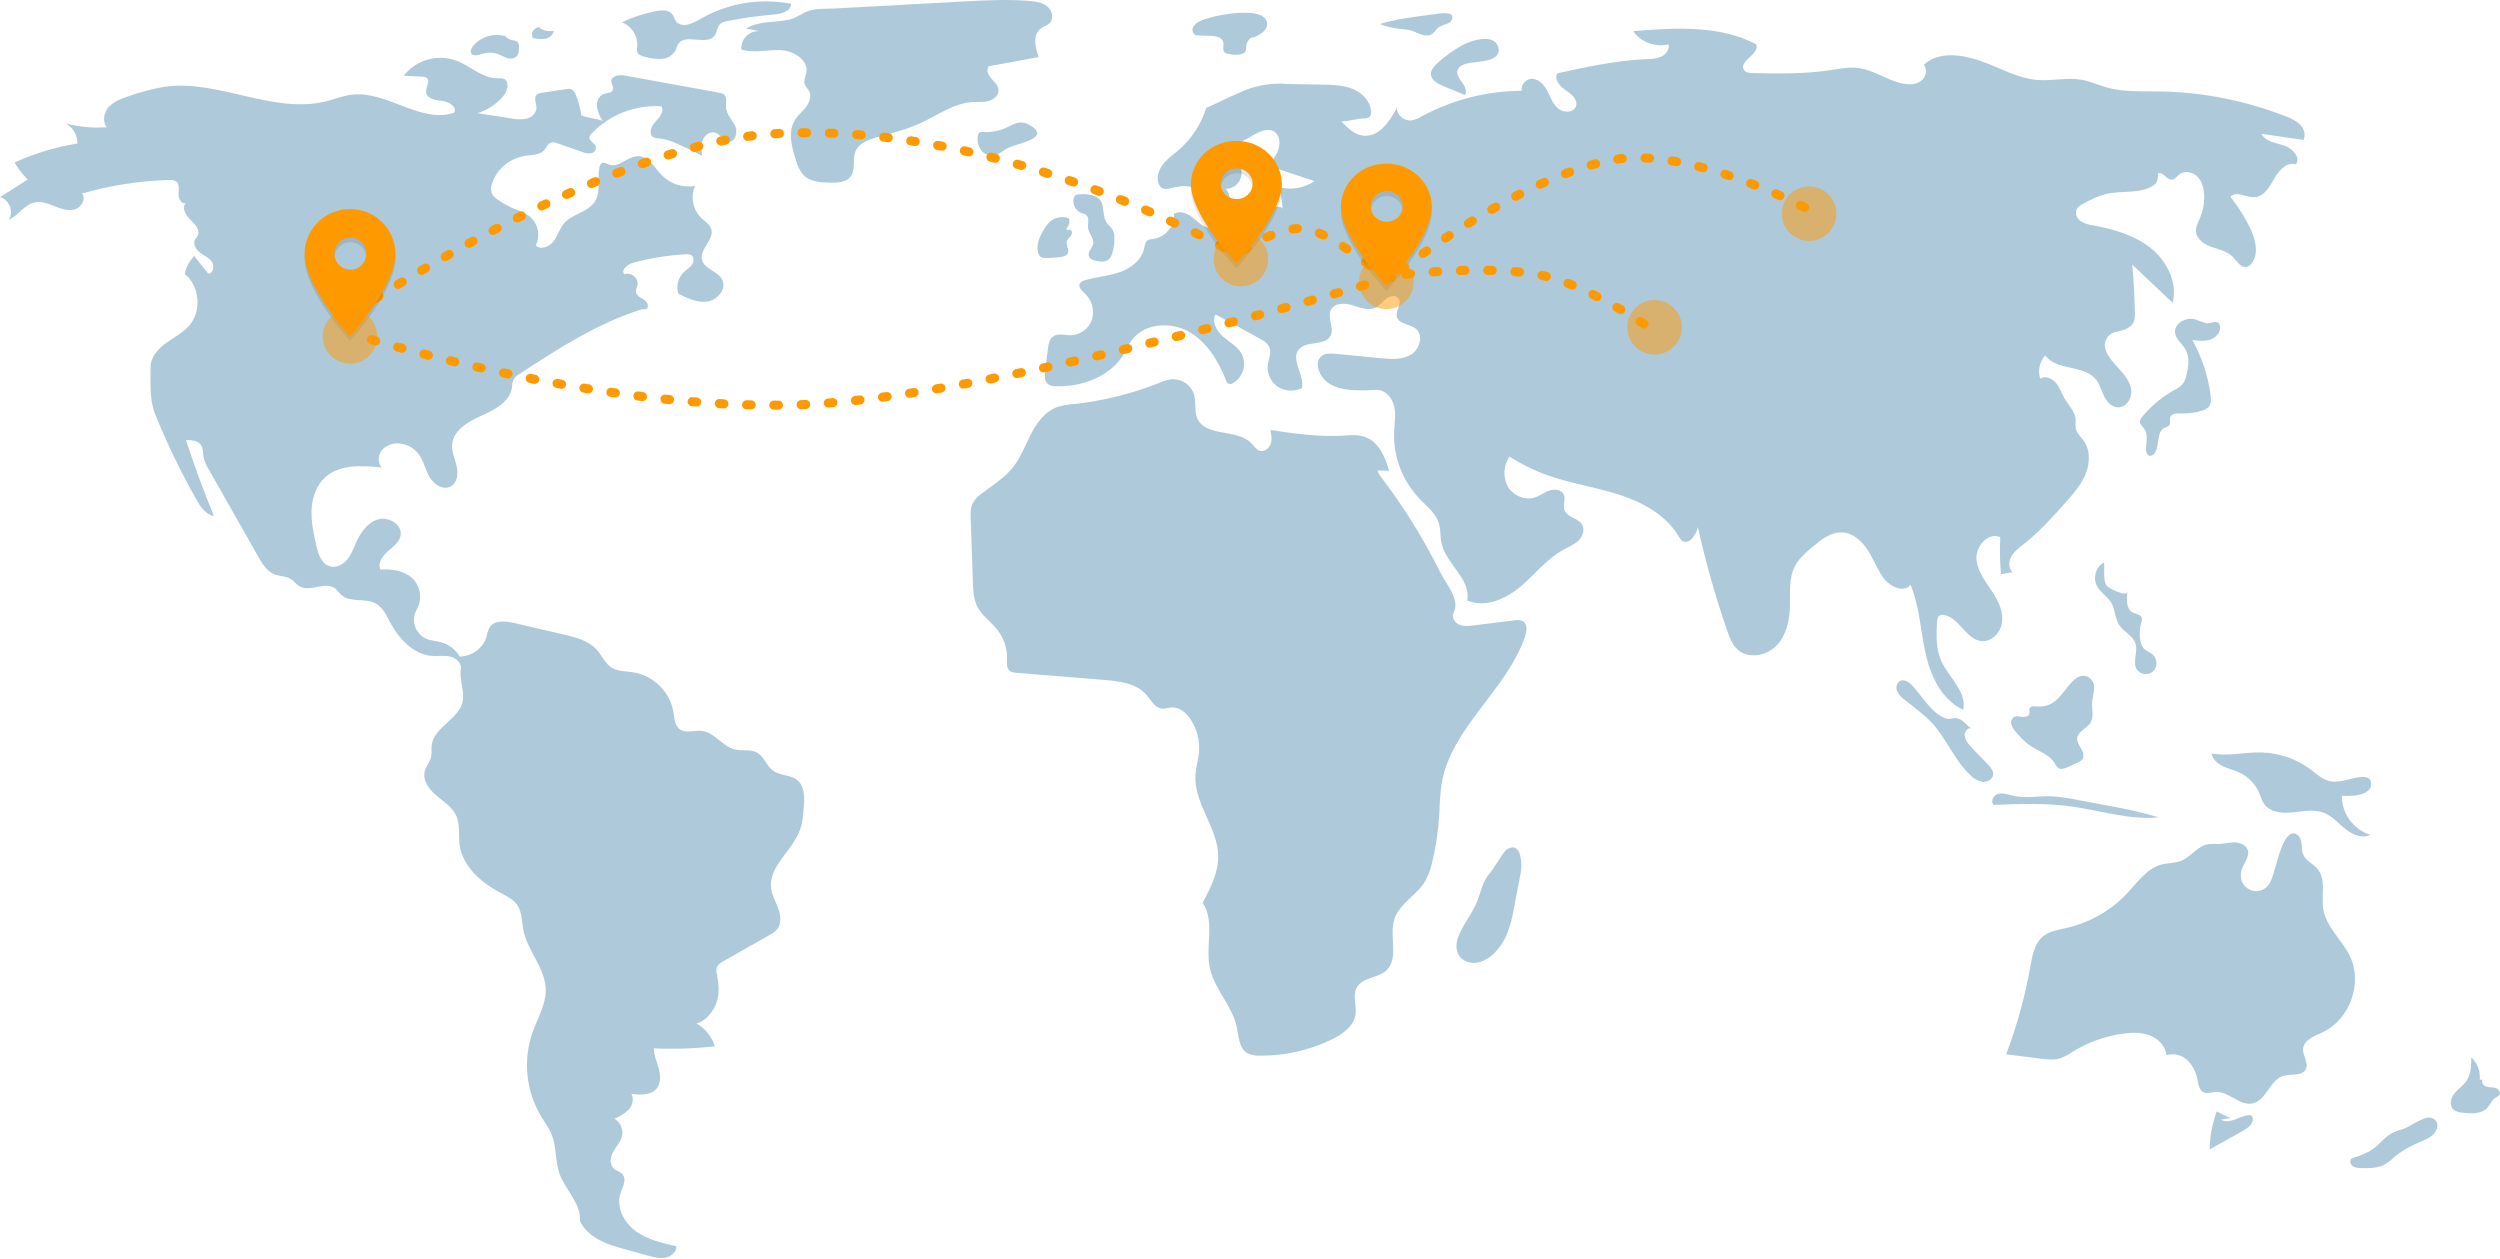 <svg width="550" height="277" viewBox="0 0 550 277" fill="none" xmlns="http://www.w3.org/2000/svg">
<path d="M127.882 25.391C127.684 23.845 127.285 22.331 126.693 20.887C126.617 20.614 126.485 20.359 126.305 20.14C126.124 19.92 125.899 19.74 125.645 19.61C125.304 19.523 124.947 19.519 124.605 19.599L119.266 20.407C118.82 20.427 118.392 20.591 118.048 20.875C117.353 21.598 118.038 22.763 118.016 23.761C117.993 24.883 116.985 25.793 115.892 26.095C114.776 26.318 113.625 26.304 112.515 26.053L105.05 24.906C107.249 24.212 109.206 22.92 110.698 21.179C111.68 20.027 112.203 17.879 110.783 17.334C110.361 17.219 109.921 17.184 109.486 17.23C106.104 17.257 103.443 14.463 100.277 13.287C98.25 12.583 96.05 12.531 93.992 13.137C91.934 13.744 90.122 14.98 88.816 16.666L92.793 16.856C93.167 16.836 93.538 16.933 93.852 17.135C94.724 17.844 93.64 19.204 93.763 20.313C93.922 21.754 95.857 22.061 97.315 22.207C98.773 22.353 100.622 23.524 99.921 24.797C92.593 27.294 85.136 19.917 77.44 20.825C75.492 21.055 73.653 21.811 71.751 22.287C60.134 25.195 48.124 17.438 36.256 19.081C33.618 19.526 31.025 20.202 28.508 21.102C26.893 21.626 25.208 22.193 24.035 23.41C22.861 24.626 22.415 26.707 23.526 27.979C20.462 28.228 17.377 27.938 14.415 27.122C15.216 27.563 15.883 28.208 16.344 28.991C16.806 29.774 17.046 30.665 17.04 31.572C12.255 32.343 7.597 33.748 3.191 35.748C4.013 37.101 4.974 38.366 6.057 39.525L0 43.374C2.046 43.884 3.104 46.644 1.914 48.368C4.036 47.434 5.351 45.019 7.62 44.529C9.107 44.208 10.62 44.81 12.03 45.375C13.44 45.94 14.99 46.488 16.45 46.063C17.91 45.639 18.986 43.767 18.059 42.574C24.298 40.774 30.747 39.777 37.245 39.609C37.746 39.547 38.254 39.643 38.698 39.882C39.544 40.463 39.321 41.716 39.276 42.734C39.23 43.751 40.032 45.088 40.951 44.629C39.869 45.557 40.794 47.303 41.831 48.278C42.869 49.254 44.119 50.599 43.484 51.868C43.318 52.199 43.037 52.464 42.878 52.798C42.407 53.785 43.154 54.934 44.036 55.59C44.918 56.244 45.998 56.702 46.611 57.609C47.223 58.516 46.945 60.104 45.85 60.23L42.736 56.321C41.673 57.412 40.944 58.778 40.633 60.263C43.935 62.932 44.431 68.365 41.667 71.576C40.255 73.218 38.247 74.215 36.494 75.495C34.741 76.775 33.119 78.598 33.123 80.753C33.131 84.476 32.823 87.936 34.234 91.388C36.835 97.753 39.838 103.95 43.226 109.943C44.115 111.517 45.265 113.241 47.067 113.512C44.789 108.028 42.739 102.459 40.916 96.805C42.104 96.809 43.476 96.903 44.172 97.854C44.748 98.642 44.624 99.713 44.803 100.669C45.031 101.595 45.411 102.479 45.928 103.283L56.803 122.445C57.705 124.033 58.739 125.738 60.462 126.381C61.564 126.793 62.838 126.715 63.852 127.307C64.647 127.771 65.182 128.595 65.992 129.032C68.283 130.268 71.469 127.898 73.61 129.374C74.222 129.796 74.612 130.466 75.176 130.949C77.153 132.643 80.397 131.51 82.68 132.773C84.151 133.588 84.913 135.216 85.698 136.692C87.663 140.389 90.844 144.01 95.056 144.305C96.379 144.397 97.731 144.149 99.024 144.44C100.318 144.731 101.591 145.848 101.383 147.143C101.027 149.365 102.137 151.798 101.839 154.027C101.296 158.089 95.471 159.874 94.971 163.941C94.861 164.832 95.033 165.751 94.818 166.623C94.556 167.691 93.744 168.561 93.456 169.622C92.91 171.635 94.368 173.637 95.969 174.991C97.57 176.345 99.48 177.512 100.355 179.408C101.281 181.411 100.826 183.746 101.127 185.928C101.784 190.692 105.944 194.223 110.225 196.5C111.53 197.194 112.93 197.866 113.774 199.069C114.876 200.64 114.766 202.711 115.134 204.588C116.035 209.185 119.948 212.972 120.059 217.653C120.138 220.981 118.268 223.999 117.151 227.138C116.104 230.146 115.725 233.342 116.04 236.508C116.355 239.674 117.357 242.735 118.977 245.483C119.813 246.879 120.812 248.195 121.403 249.707C122.458 252.407 122.116 255.476 123.088 258.206C124.374 261.815 127.907 264.796 127.569 268.608C129.173 271.903 132.715 273.521 136.277 274.502L142.66 276.26C143.883 276.596 145.16 276.935 146.404 276.692C147.649 276.448 148.837 275.426 148.805 274.171C145.674 273.473 142.444 272.731 139.863 270.844C137.283 268.957 135.515 265.597 136.494 262.575C136.948 261.173 137.914 259.555 136.996 258.397C136.47 257.734 135.509 257.56 134.916 256.955C133.991 256.012 134.308 254.426 134.973 253.289C135.638 252.151 136.599 251.134 136.868 249.847C137.003 249.126 136.913 248.383 136.608 247.715C136.304 247.047 135.801 246.487 135.166 246.11C136.349 245.668 137.426 244.985 138.325 244.105C139.156 243.166 139.54 241.72 138.886 240.653C140.827 240.896 143.119 241.015 144.393 239.547C145.41 238.374 145.341 236.621 144.939 235.128C144.537 233.634 143.857 232.184 143.836 230.639C148.313 230.849 152.801 230.698 157.253 230.189C156.61 228.044 155.146 226.231 153.174 225.135C155.191 224.798 157.028 222.41 157.665 220.488C158.302 218.565 158.14 216.471 157.746 214.486C157.595 213.975 157.574 213.435 157.686 212.914C157.913 212.198 158.624 211.761 159.281 211.387L169.292 205.701C169.889 205.405 170.43 205.01 170.892 204.532C171.941 203.314 171.786 201.475 171.249 199.965C170.712 198.456 169.852 197.036 169.645 195.449C169.026 190.703 174.163 187.297 175.897 182.829C176.577 181.076 176.716 179.17 176.847 177.296C176.989 175.284 176.999 172.946 175.437 171.65C173.94 170.407 171.6 170.684 170.033 169.528C168.596 168.467 168.101 166.409 166.531 165.552C165.106 164.775 163.319 165.269 161.734 164.904C158.943 164.26 157.187 161.078 154.336 160.784C152.728 160.617 150.908 161.395 149.59 160.469C148.428 159.652 148.382 158.012 148.161 156.619C147.773 154.456 146.725 152.461 145.156 150.905C143.588 149.349 141.575 148.305 139.389 147.915C137.731 147.652 135.926 147.752 134.515 146.851C133.087 145.938 132.432 144.229 131.31 142.966C129.501 140.929 126.653 140.205 123.985 139.584L113.133 137.061C111.207 136.613 108.724 136.376 107.69 138.045C107.384 138.68 107.167 139.354 107.046 140.048C106.658 141.303 105.879 142.404 104.819 143.192C103.759 143.981 102.474 144.418 101.148 144.439C100.238 142.904 98.765 141.777 97.035 141.291C95.934 140.988 94.757 140.954 93.707 140.508C93.135 140.232 92.627 139.843 92.212 139.366C91.798 138.889 91.486 138.333 91.296 137.733C91.106 137.133 91.042 136.5 91.108 135.874C91.174 135.249 91.368 134.643 91.679 134.094C92.305 132.992 92.546 131.717 92.366 130.466C92.187 129.215 91.596 128.057 90.684 127.171C88.839 125.532 86.169 125.136 83.695 125.3C83.047 123.902 84.13 122.323 85.298 121.307C86.466 120.29 87.884 119.291 88.138 117.773C88.538 115.385 85.458 113.572 83.119 114.284C80.781 114.996 79.288 117.243 78.301 119.457C77.735 120.728 77.254 122.066 76.361 123.138C75.468 124.209 74.029 124.977 72.669 124.633C70.743 124.146 70 121.883 69.573 119.963C69.002 117.386 68.427 114.774 68.546 112.139C68.666 109.504 69.564 106.799 71.529 105.015C74.73 102.108 79.641 102.393 83.961 102.857C82.94 101.719 83.193 99.802 84.285 98.731C84.861 98.225 85.554 97.865 86.303 97.683C87.052 97.501 87.834 97.502 88.582 97.687C89.884 97.955 91.057 98.649 91.912 99.656C93.14 101.137 93.489 103.136 94.417 104.816C95.345 106.497 97.431 107.93 99.139 107.028C100.614 106.25 100.849 104.226 100.481 102.613C100.114 100.999 99.335 99.43 99.468 97.782C99.721 94.636 103.018 92.742 105.928 91.447C108.837 90.151 112.168 88.409 112.629 85.286C112.645 84.675 112.762 84.07 112.974 83.496C113.297 82.989 113.745 82.572 114.277 82.284C122.768 76.734 131.4 71.116 141.105 68.083C141.61 67.926 141.669 68.101 142.184 67.977C142.904 67.566 142.427 66.427 141.736 65.968C141.046 65.509 140.123 65.157 139.948 64.353C139.819 63.762 140.171 63.181 140.263 62.584C140.487 61.114 138.71 59.758 137.33 60.345C136.551 59.324 138.093 58.137 139.34 57.798C143.086 56.778 146.93 56.157 150.809 55.945C151.257 55.874 151.715 55.951 152.114 56.164C152.765 56.611 152.682 57.634 152.221 58.271C151.759 58.908 151.041 59.308 150.465 59.847C149.837 60.453 149.388 61.218 149.169 62.058C148.95 62.899 148.969 63.783 149.223 64.614C151.248 65.632 153.449 66.681 155.691 66.322C157.934 65.963 159.925 63.471 158.87 61.481C157.889 59.627 154.94 59.209 154.433 57.178C153.84 54.799 157.244 52.684 156.477 50.354C156.141 49.334 155.113 48.733 154.324 47.996C153.392 47.093 152.758 45.932 152.506 44.666C152.253 43.4 152.394 42.088 152.908 40.903C151.623 41.126 150.303 41.042 149.058 40.656C147.812 40.271 146.679 39.596 145.752 38.688C144.04 36.979 142.674 34.283 140.244 34.36C138.013 34.43 136.092 37.004 134.006 36.219C133.493 36.026 132.952 35.632 132.455 35.863C132.292 35.967 132.155 36.107 132.055 36.272C131.954 36.436 131.893 36.621 131.876 36.813C131.346 39.319 132.258 42.175 130.877 44.341C129.374 46.698 125.897 47.025 124.075 49.15C123.086 50.304 122.703 51.859 121.794 53.075C120.884 54.291 118.955 55.065 117.864 54.005C118.4 52.914 118.546 51.676 118.279 50.493C118.012 49.31 117.347 48.251 116.392 47.49C115.379 46.837 114.287 46.311 113.142 45.927C111.862 45.391 110.645 44.72 109.511 43.925C108.943 43.586 108.482 43.098 108.178 42.514C107.938 41.784 107.971 40.992 108.269 40.284C108.823 38.715 109.799 37.325 111.092 36.265C112.385 35.204 113.947 34.514 115.608 34.267C117.061 34.072 118.752 34.141 119.713 33.046C120.222 32.467 120.489 31.591 121.227 31.355C121.699 31.262 122.19 31.321 122.625 31.526L128.047 33.413C128.652 33.684 129.318 33.792 129.979 33.729C130.306 33.686 130.605 33.521 130.815 33.269C131.025 33.016 131.131 32.694 131.111 32.368C130.938 31.477 129.552 31.05 129.678 30.152C129.749 29.861 129.907 29.598 130.132 29.397C132.089 27.337 134.482 25.731 137.14 24.692C139.798 23.654 142.655 23.21 145.507 23.392C146.191 24.504 145.109 25.82 144.208 26.769C143.308 27.718 142.584 29.414 143.673 30.145C144.119 30.37 144.616 30.48 145.117 30.466C146.452 30.645 147.749 31.034 148.959 31.619C150.833 32.425 152.671 33.308 154.473 34.266C154.313 33.091 154.162 31.853 154.612 30.755C155.062 29.656 156.342 28.794 157.46 29.222C158.537 29.634 159.089 31.045 160.237 31.175C161.768 31.347 162.372 29.11 161.733 27.723C161.093 26.337 159.827 25.176 159.721 23.655C159.65 22.63 160.045 21.357 159.216 20.736C158.922 20.55 158.587 20.434 158.239 20.397L137.555 16.632C136.326 16.409 134.552 16.58 134.497 17.814C134.467 18.503 135.089 19.185 134.813 19.818C134.519 20.494 133.553 20.432 132.849 20.671C131.758 21.042 131.21 22.325 131.315 23.462C131.507 24.592 131.949 25.666 132.61 26.607C131.265 26.05 129.228 25.948 127.882 25.391Z" fill="#AECADA"/>
<path d="M111.378 8.024C110.074 7.597 108.668 7.577 107.352 7.967C106.036 8.357 104.873 9.138 104.02 10.204C103.68 10.647 103.394 11.258 103.679 11.739C104.088 12.427 105.129 12.155 105.897 11.909C107.026 11.51 108.254 11.481 109.401 11.826C110.122 12.071 110.767 12.504 111.491 12.74C111.844 12.886 112.23 12.934 112.608 12.879C112.986 12.824 113.342 12.669 113.638 12.43C114.135 11.928 114.166 11.149 114.167 10.446C114.201 10.211 114.182 9.972 114.111 9.745C114.04 9.518 113.919 9.31 113.756 9.136C113.466 8.969 113.14 8.874 112.806 8.858C112.056 8.72 111.379 8.329 110.89 7.75" fill="#AECADA"/>
<path d="M118.836 5.97C118.544 5.954 118.253 6.013 117.991 6.141C117.729 6.269 117.504 6.461 117.339 6.699C117.173 6.938 117.073 7.214 117.047 7.502C117.02 7.79 117.07 8.08 117.189 8.344C118.086 8.586 119.022 8.646 119.943 8.521C120.402 8.451 120.83 8.247 121.172 7.937C121.515 7.626 121.757 7.222 121.868 6.776C120.784 6.971 119.665 6.76 118.73 6.183" fill="#AECADA"/>
<path d="M143.86 2.54C141.42 3.053 139.05 3.849 136.799 4.912C137.86 5.316 138.762 6.046 139.372 6.995C139.983 7.944 140.268 9.061 140.188 10.183C140.092 10.613 140.103 11.06 140.22 11.486C140.479 12.108 141.231 12.341 141.891 12.501C143.078 12.858 144.318 13.014 145.557 12.963C146.177 12.931 146.779 12.747 147.309 12.427C147.839 12.106 148.28 11.661 148.592 11.129C148.771 10.625 148.982 10.133 149.223 9.654C150.806 7.269 155.511 10.153 157.211 7.847C157.81 7.035 157.755 5.813 158.536 5.169C158.94 4.889 159.408 4.712 159.898 4.655C163.317 3.983 166.771 3.497 170.243 3.198C171.889 3.056 174.034 2.472 174.047 0.838C167.849 -0.366 161.423 0.489 155.767 3.27C153.729 4.28 151.034 6.403 149.071 5.065C148.336 4.564 148.373 3.215 147.361 2.651C146.327 2.075 144.958 2.309 143.86 2.54Z" fill="#AECADA"/>
<path d="M164.129 6.289L167.039 6.842C166.503 6.818 165.969 6.908 165.471 7.105C164.973 7.302 164.524 7.602 164.153 7.984C163.781 8.367 163.497 8.823 163.318 9.323C163.139 9.823 163.07 10.355 163.115 10.883C165.84 11.783 168.81 10.907 171.68 11.027C174.55 11.147 177.89 13.174 177.4 15.974C177.251 16.82 176.757 17.666 177.014 18.487C177.194 19.062 177.707 19.47 177.997 20C178.6 21.104 178.118 22.5 177.356 23.503C176.594 24.507 175.571 25.307 174.902 26.374C173.239 29.026 174.184 32.454 175.175 35.417C175.461 36.537 175.99 37.581 176.725 38.479C178.192 40.022 180.584 40.157 182.725 40.187C184.284 40.21 186.07 40.134 187.056 38.939C188.343 37.38 187.443 34.946 188.29 33.116C189.06 31.453 191.02 30.74 192.796 30.235C196.051 29.308 199.367 28.52 202.444 27.12C206.264 25.382 209.835 22.674 214.034 22.45C215.212 22.387 216.419 22.525 217.554 22.206C218.688 21.886 219.766 20.916 219.68 19.752C219.607 18.758 218.756 18.028 218.092 17.278C217.427 16.528 216.905 15.376 217.516 14.583L228.522 12.549C227.742 10.446 227.134 7.677 228.927 6.308C229.574 5.814 230.44 5.617 230.991 5.02C231.929 4.002 231.457 2.249 230.374 1.383C229.29 0.518 227.825 0.317 226.437 0.203C221.611 -0.193 216.758 0.069 211.922 0.331C202.47 0.843 193.018 1.356 183.566 1.868C181.664 1.971 179.467 1.814 177.721 2.456C176.244 2.999 175.194 3.997 173.504 4.348C170.385 4.995 166.952 4.557 164.129 6.289Z" fill="#AECADA"/>
<path d="M216.25 29.035C215.954 28.989 215.651 29.057 215.403 29.225C215.24 29.403 215.143 29.631 215.128 29.871C214.94 30.93 215.164 32.021 215.754 32.924C216.055 33.367 216.47 33.722 216.957 33.953C217.443 34.184 217.983 34.281 218.521 34.236C219.831 34.071 220.797 32.965 222.001 32.426C223.857 31.595 231.74 30.3 226.287 27.386C224.408 26.382 223.194 27.269 221.712 27.93C220.027 28.783 218.139 29.165 216.25 29.035Z" fill="#AECADA"/>
<path d="M264.013 4.644C263.377 4.901 262.844 5.36 262.498 5.948C262.339 6.247 262.302 6.595 262.395 6.92C262.488 7.245 262.704 7.522 262.997 7.694C263.235 7.779 263.487 7.819 263.74 7.81L266.329 7.887C267.429 7.919 268.803 8.151 269.099 9.2C269.318 9.978 268.827 10.978 269.42 11.535C269.674 11.729 269.98 11.847 270.3 11.874C271.153 12.091 272.044 12.12 272.909 11.958C274.793 11.458 273.803 10.321 274.396 9.308C275.304 7.759 275.147 8.697 276.747 7.809C277.928 7.153 279.454 5.963 278.468 4.292C276.754 1.385 266.543 3.395 264.013 4.644Z" fill="#AECADA"/>
<path d="M315.115 3.183L313.612 3.381C310.222 3.829 306.812 4.28 303.547 5.287C304.961 5.84 306.443 6.2 307.955 6.357C308.787 6.397 309.614 6.513 310.424 6.704C311.866 7.129 313.32 8.225 314.713 7.664C315.577 7.315 315.859 6.426 316.574 5.954C317.069 5.628 318.943 5.101 319.152 4.773C320.846 2.116 316.417 3.011 315.115 3.183Z" fill="#AECADA"/>
<path d="M321.717 9.941C319.709 11.052 317.846 12.401 316.169 13.96C315.463 14.617 314.741 15.433 314.805 16.39C314.89 17.662 316.26 18.399 317.447 18.896L322.253 20.909C322.836 20.096 322.302 18.974 321.699 18.175C321.097 17.377 320.381 16.453 320.647 15.491C320.951 14.395 322.303 14.021 323.437 13.832C325.284 13.524 330.268 13.549 329.669 10.604C328.963 7.134 323.572 8.916 321.717 9.941Z" fill="#AECADA"/>
<path d="M320.751 206.305C320.293 207.615 320.25 209.158 321.041 210.302C321.93 211.586 323.707 212.064 325.245 211.739C326.776 211.336 328.141 210.468 329.147 209.257C330.067 208.243 330.824 207.094 331.391 205.852C332.183 203.917 332.742 201.896 333.055 199.831L334.547 192.082C334.881 190.35 334.868 185.04 331.65 186.77C330.77 187.243 328.735 190.974 327.813 192.033C326.153 193.94 325.933 195.79 325.059 198.1C323.964 200.994 321.763 203.406 320.751 206.305Z" fill="#AECADA"/>
<path d="M490.73 245.96C489.677 245.554 488.655 245.073 487.672 244.521C486.686 247.201 486.162 250.026 486.122 252.877L493.328 248.844C494.412 248.238 495.64 247.395 495.617 246.163C495.627 246.011 495.595 245.859 495.525 245.723C495.455 245.587 495.349 245.473 495.219 245.392C495.059 245.328 494.884 245.308 494.714 245.333C493.645 245.421 492.671 245.941 491.663 246.303C490.655 246.664 489.476 246.855 488.551 246.319" fill="#AECADA"/>
<path d="M528.744 248.355C527.953 248.568 527.18 248.842 526.433 249.175C524.779 250.007 523.654 251.588 522.166 252.684C520.742 253.733 519.028 254.309 517.345 254.869C516.85 255.302 517.078 256.173 517.615 256.553C518.193 256.879 518.855 257.026 519.518 256.977C521.266 257.015 523.108 257.031 524.64 256.196C525.502 255.643 526.31 255.009 527.051 254.303C528.841 252.826 530.991 251.851 533.12 250.909C533.894 250.619 534.611 250.196 535.235 249.658C536.572 248.355 536.666 246.344 534.738 245.9C533.18 245.542 530.227 247.88 528.744 248.355Z" fill="#AECADA"/>
<path d="M545.539 237.503C545.626 236.607 545.505 235.702 545.187 234.858C544.868 234.014 544.36 233.253 543.7 232.632C543.68 234.426 543.625 236.337 542.605 237.821C541.878 238.878 540.738 239.592 539.942 240.599C539.146 241.606 538.792 243.202 539.726 244.086C540.323 244.535 541.051 244.783 541.801 244.793C543.661 245.009 545.813 245.13 547.117 243.801C547.829 243.076 548.175 242.002 549.044 241.468C549.367 241.334 549.656 241.13 549.889 240.87C550.247 240.307 549.678 239.564 549.036 239.361C548.395 239.157 547.689 239.253 547.044 239.06C546.4 238.867 545.809 238.15 546.139 237.57" fill="#AECADA"/>
<path d="M515.688 171.72C514.712 171.954 513.702 172.013 512.705 171.894C511.05 171.593 509.761 170.359 508.425 169.347C505.247 166.954 501.385 165.619 497.393 165.534C493.761 165.466 490.095 166.44 486.528 165.76C486.761 167.043 487.87 168.004 489.054 168.576C490.237 169.147 491.543 169.435 492.732 169.995C494.637 170.9 496.147 172.455 496.987 174.373C497.37 175.257 497.611 176.219 498.191 176.991C499.377 178.569 501.625 178.916 503.608 178.787C506.194 178.619 508.896 177.883 511.302 178.836C513.142 179.565 514.459 181.159 515.996 182.398C517.533 183.637 519.698 184.556 521.463 183.662C519.63 183.075 518.034 181.924 516.909 180.377C515.784 178.83 515.189 176.967 515.21 175.062C516.941 175.219 521.926 175.158 521.658 172.249C521.43 169.784 517.174 171.454 515.688 171.72Z" fill="#AECADA"/>
<path d="M493.046 191.777C493.353 190.11 495.034 188.638 494.51 187.024C494.148 185.908 492.84 185.357 491.656 185.33C490.471 185.302 489.308 185.651 488.123 185.684C487.352 185.644 486.579 185.655 485.81 185.717C483.459 186.099 482.01 188.536 479.794 189.403C478.447 189.93 476.933 189.829 475.532 190.194C472.352 191.021 470.339 193.993 468.116 196.39C464.523 200.245 459.843 202.945 454.682 204.139C452.873 204.553 450.929 204.818 449.492 205.98C447.588 207.518 447.12 210.156 446.696 212.551C445.526 219.165 443.738 225.658 441.354 231.945L448.907 232.899C450.343 233.08 451.831 233.258 453.214 232.837C454.219 232.462 455.172 231.96 456.047 231.344C459.411 229.279 463.175 227.935 467.097 227.399C469.075 227.131 471.149 227.082 473.005 227.809C474.861 228.536 476.453 230.185 476.608 232.153C477.411 231.906 478.266 231.88 479.083 232.076C479.9 232.273 480.647 232.685 481.246 233.269C482.428 234.461 483.203 235.99 483.46 237.64C483.658 238.662 483.858 239.887 484.816 240.315C485.599 240.665 486.496 240.288 487.351 240.221C490.255 239.991 492.665 243.34 495.519 242.763C498.579 242.145 499.331 237.611 502.317 236.702C504.032 236.181 506.438 236.815 507.259 235.237C507.983 233.846 506.538 232.241 506.687 230.684C506.871 228.767 509.158 227.953 510.92 227.135C516.998 224.314 519.882 216.223 516.937 210.256C515.192 206.72 511.759 203.937 511.125 200.053C510.637 197.065 511.828 193.58 509.901 191.228C508.922 190.031 507.262 189.371 506.679 187.943C506.312 187.045 506.46 186.025 506.262 185.075C506.065 184.126 505.227 183.133 504.279 183.379C501.528 184.093 500.65 192.5 499.177 194.543C496.938 197.648 492.341 195.603 493.046 191.777Z" fill="#AECADA"/>
<path d="M442.19 174.896C441.249 174.635 440.223 174.378 439.322 174.751C438.421 175.124 437.895 176.432 438.618 177.081C444.274 176.863 449.966 176.647 455.574 177.407C462.036 178.282 468.432 180.451 474.922 179.813C471.214 178.731 467.446 177.866 463.635 177.222L457.282 176.022C455.577 175.669 453.855 175.405 452.122 175.233C448.497 174.937 445.754 175.885 442.19 174.896Z" fill="#AECADA"/>
<path d="M447.852 155.41C447.383 155.371 446.801 155.338 446.558 155.737C446.326 156.119 446.592 156.623 446.467 157.051C446.297 157.635 445.523 157.785 444.913 157.705C444.303 157.625 443.643 157.435 443.103 157.726C442.829 157.911 442.623 158.179 442.516 158.489C442.409 158.8 442.407 159.137 442.51 159.449C442.731 160.068 443.088 160.632 443.556 161.098C444.355 162.094 445.265 162.997 446.27 163.79C448.214 165.21 450.848 165.894 452.072 167.954C452.245 168.354 452.511 168.707 452.847 168.986C453.435 169.354 454.202 169.074 454.835 168.788L457.053 167.785C457.453 167.643 457.81 167.403 458.09 167.088C458.597 166.407 458.286 165.44 457.861 164.707C457.435 163.975 456.891 163.216 456.982 162.376C457.145 160.878 459.092 160.305 459.893 159.023C460.7 157.732 460.174 156.067 460.267 154.551C460.376 152.778 461.502 150.472 459.69 149.148C458.15 148.022 456.678 149.062 455.573 150.305C453.241 152.926 452.139 155.764 447.852 155.41Z" fill="#AECADA"/>
<path d="M461.319 128.921C462.077 130.356 463.656 131.212 464.482 132.609C465.377 134.123 465.275 136.079 466.246 137.547C467.242 139.053 469.248 139.852 469.807 141.565C470.417 143.434 469.032 145.707 470.136 147.341C470.342 147.608 470.601 147.83 470.898 147.992C471.195 148.155 471.523 148.255 471.861 148.285C472.199 148.316 472.54 148.277 472.862 148.171C473.184 148.064 473.48 147.893 473.732 147.667C474.197 147.166 474.446 146.505 474.425 145.826C474.405 145.146 474.117 144.5 473.623 144.027C472.969 143.438 472.031 143.184 471.486 142.496C471.202 142.098 471.013 141.643 470.932 141.163C470.635 139.778 470.683 138.343 471.071 136.981C471.217 136.635 471.254 136.254 471.178 135.887C470.932 135.181 469.965 135.131 469.287 134.803C467.746 134.059 467.784 131.909 468.053 130.234C467.874 131.349 463.858 129.453 463.438 128.821C462.603 127.566 463.057 125.146 462.892 123.76C461.089 124.619 460.393 127.168 461.319 128.921Z" fill="#AECADA"/>
<path d="M420.866 150.991C420.125 150.171 419.009 149.312 418.015 149.807C417.257 150.185 417.049 151.222 417.346 152.008C417.708 152.772 418.265 153.429 418.963 153.915C421.033 155.604 423.263 157.128 425.069 159.092C428.302 162.606 430.015 167.347 433.53 170.584C434.237 171.335 435.173 171.836 436.194 172.01C437.219 172.105 438.369 171.456 438.487 170.445C438.584 169.613 437.997 168.867 437.423 168.25C436.058 166.781 434.563 165.429 433.273 163.893C432.678 163.304 432.303 162.531 432.212 161.702C432.206 160.875 432.968 160.01 433.778 160.215C432.793 159.966 432.062 158.343 430.617 158.038C429.409 157.783 429.117 158.523 427.679 157.913C424.938 156.75 422.786 153.117 420.866 150.991Z" fill="#AECADA"/>
<path d="M485.291 71.087C484.504 70.856 483.731 70.583 482.974 70.269C480.939 69.664 478.245 71.144 478.516 73.229C478.697 74.615 480 75.549 480.72 76.75C481.788 78.532 481.503 80.793 480.942 82.788C480.804 83.406 480.542 83.991 480.172 84.506C479.654 85.051 479.034 85.492 478.348 85.804C475.598 87.329 473.174 89.366 471.208 91.803C470.995 92.028 470.846 92.306 470.777 92.607C470.68 93.311 471.396 93.824 471.8 94.411C472.699 95.716 472.049 97.471 472.138 99.046C472.124 99.269 472.168 99.492 472.266 99.693C472.364 99.894 472.512 100.068 472.696 100.196C473.238 100.468 473.88 100.006 474.173 99.48C475.147 97.735 474.413 94.933 476.241 94.091C476.587 93.932 477.006 93.865 477.236 93.564C477.602 93.088 477.249 92.382 477.434 91.813C477.713 90.958 478.895 90.92 479.803 90.957C481.366 91.022 482.928 90.816 484.42 90.35C485.005 90.212 485.536 89.907 485.948 89.474C486.494 88.8 486.446 87.841 486.337 86.984C485.79 82.71 484.421 78.579 482.304 74.813C483.91 75.016 485.656 75.192 487.041 74.365C487.817 73.901 488.747 72.516 488.362 71.572C487.754 70.081 486.655 71.336 485.291 71.087Z" fill="#AECADA"/>
<path d="M279.5 94.594C279.692 95.613 279.881 96.686 279.543 97.667C279.205 98.649 278.143 99.469 277.14 99.168C276.362 98.935 275.912 98.16 275.359 97.57C272.285 94.288 265.35 96.188 263.451 92.128C262.676 90.47 263.203 88.485 262.674 86.735C262.341 85.724 261.677 84.851 260.788 84.254C259.899 83.656 258.834 83.368 257.76 83.434C256.782 83.573 255.829 83.855 254.933 84.269C248.929 86.647 242.626 88.206 236.197 88.903C234.975 88.977 233.767 89.195 232.597 89.551C229.958 90.498 228.154 92.918 226.87 95.388C225.587 97.858 224.639 100.532 222.918 102.727C221.11 105.033 218.575 106.648 216.211 108.395C215.301 108.976 214.542 109.762 213.999 110.689C213.486 111.729 213.515 112.94 213.555 114.097L214.038 128.148C214.1 129.956 214.178 131.828 214.996 133.445C216.017 135.465 218.035 136.788 219.434 138.572C220.863 140.405 221.607 142.671 221.541 144.985C221.511 145.915 221.417 147.015 222.15 147.599C222.595 147.885 223.117 148.033 223.648 148.025L242.865 149.581C246.246 149.855 249.992 150.305 252.199 152.852C253.241 154.054 254.077 155.783 255.673 155.912C256.357 155.967 257.023 155.69 257.707 155.636C259.434 155.501 260.951 156.797 261.909 158.225C263.358 160.402 264.016 163.001 263.774 165.596C263.617 167.225 263.107 168.808 262.996 170.441C262.578 176.653 267.902 182.05 268.005 188.276C268.066 191.937 266.308 195.359 264.595 198.605C267.36 202.749 265.096 208.267 266.197 213.111C267.241 217.706 271.116 221.304 272.081 225.917C272.523 228.029 272.548 230.627 274.431 231.715C275.257 232.113 276.173 232.295 277.09 232.242C282.624 232.306 288.095 231.075 293.055 228.647C295.383 227.504 297.795 225.798 298.202 223.26C298.53 221.212 297.48 218.922 298.548 217.139C299.807 215.037 303.033 215.204 304.885 213.588C307.89 210.966 305.547 205.966 306.764 202.19C307.859 198.796 311.627 196.993 313.494 193.947C314.229 192.637 314.757 191.223 315.058 189.754C315.914 186.245 316.446 182.666 316.649 179.062C316.699 176.872 316.862 174.686 317.138 172.513C319.152 160.139 331.519 151.854 335.535 139.967C335.918 138.832 336.098 137.32 335.077 136.678C334.472 136.392 333.785 136.321 333.133 136.476L324.274 137.581C323.174 137.718 322.007 137.847 320.997 137.395C319.986 136.942 319.262 135.678 319.798 134.718C321.303 132.022 318.208 128.616 316.833 125.853C313.13 118.415 308.72 111.341 303.663 104.728C303.339 104.388 303.137 103.953 303.086 103.488L305.6 103.571C304.751 100.559 303.351 97.263 300.392 96.161C298.725 95.54 296.878 95.754 295.1 95.851C290.005 96.126 284.542 95.365 279.5 94.594Z" fill="#AECADA"/>
<path d="M295.104 26.714C296.437 28.114 297.931 29.599 299.86 29.843C303.267 30.274 305.717 26.79 307.276 23.762C307.334 24.534 307.694 25.253 308.279 25.767C308.865 26.28 309.63 26.547 310.411 26.511C311.252 26.371 312.055 26.061 312.769 25.6C319.52 21.951 327.081 20.017 334.774 19.973C334.7 19.397 334.844 18.814 335.18 18.337C335.515 17.859 336.017 17.522 336.589 17.389C338.153 17.082 339.562 18.42 340.316 19.809C341.071 21.199 341.541 22.809 342.74 23.849C343.939 24.889 346.259 24.844 346.733 23.338C347.188 21.892 345.665 20.659 344.4 19.807C343.134 18.954 341.801 17.377 342.653 16.119C349.116 14.703 355.62 13.283 362.234 13.002C363.36 13.04 364.482 12.849 365.53 12.44C366.539 11.95 367.341 10.839 367.069 9.761C365.626 10.096 364.114 9.999 362.727 9.482C361.34 8.964 360.14 8.049 359.28 6.855C368.458 6.106 378.219 5.467 386.352 9.738C387.328 11.811 382.354 13.535 383.685 15.404C384.109 16 384.96 16.07 385.697 16.084C391.349 16.188 397.033 16.289 402.621 15.445C404.663 15.137 406.726 14.701 408.776 14.951C412.191 15.368 415.112 17.622 418.472 18.357C419.839 18.656 421.373 18.666 422.525 17.879C423.678 17.093 424.173 15.301 423.229 14.279C426.392 11.212 431.642 11.972 435.815 13.44C439.989 14.908 443.942 17.276 448.359 17.603C451.526 17.838 454.738 16.995 457.867 17.531C459.834 17.867 461.664 18.733 463.586 19.264C467.222 20.27 471.068 20.058 474.842 20.106C484.473 20.234 493.999 22.107 502.948 25.63C504.112 26.005 505.178 26.628 506.072 27.456C506.905 28.338 507.329 29.708 506.77 30.78L497.523 29.444C498.394 31.14 500.648 31.43 502.478 32.015C504.309 32.6 506.207 34.599 505.107 36.16C503.123 35.536 501.326 37.497 500.324 39.301C499.322 41.106 498.101 43.267 496.023 43.377C494.162 43.476 491.911 41.908 490.698 43.308C492.374 45.399 493.809 47.669 494.977 50.074C496.175 52.544 497.029 55.656 495.409 57.878C495.154 58.275 494.768 58.571 494.316 58.717C492.993 59.048 492.133 57.447 491.184 56.477C489.989 55.254 488.18 54.908 486.561 54.334C484.942 53.761 483.237 52.633 483.11 50.936C483.031 49.881 483.595 48.9 484.01 47.924C484.707 46.28 485.012 44.499 484.901 42.719C484.81 41.287 484.404 39.798 483.365 38.798C482.325 37.797 480.53 37.48 479.414 38.396C478.893 38.824 478.476 39.508 477.8 39.533C476.605 39.578 475.687 37.518 474.726 38.221C474.839 38.971 474.682 39.736 474.282 40.382C471.413 42.85 467.006 41.806 463.308 42.678C461.549 43.175 459.865 43.903 458.301 44.84C457.716 45.088 457.218 45.501 456.87 46.028C456.408 46.916 456.917 48.052 457.731 48.642C458.594 49.166 459.564 49.493 460.57 49.601C465.079 50.445 469.653 51.753 473.213 54.617C476.773 57.482 479.107 62.217 477.981 66.617L469.089 58.213C469.427 61.742 469.618 65.28 469.664 68.828C469.722 69.52 469.625 70.217 469.382 70.869C468.748 72.254 467.03 72.72 465.525 73.026C465.106 73.105 464.709 73.27 464.359 73.511C464.01 73.752 463.716 74.064 463.497 74.426C463.278 74.787 463.139 75.191 463.088 75.609C463.038 76.028 463.078 76.453 463.205 76.855C463.74 78.579 465.074 79.924 466.295 81.263C467.516 82.603 468.718 84.126 468.878 85.922C469.038 87.719 467.667 89.745 465.848 89.62C464.469 89.525 463.446 88.304 462.857 87.066C462.269 85.829 461.919 84.45 461.035 83.399C458.36 80.217 452.351 81.58 449.954 78.187C449.343 78.873 448.92 79.701 448.724 80.594C448.528 81.487 448.565 82.415 448.834 83.289C449.949 82.599 451.475 83.24 452.313 84.243C453.15 85.246 453.545 86.532 454.203 87.659C455.091 89.179 456.504 90.527 456.628 92.278C456.595 92.941 456.606 93.604 456.661 94.265C456.882 95.326 457.788 96.088 458.417 96.975C459.88 99.039 459.808 101.874 458.865 104.216C457.922 106.558 456.228 108.514 454.55 110.411C451.619 113.725 448.628 117.019 445.154 119.771C444.163 120.556 443.105 121.328 442.487 122.426C441.87 123.523 441.838 125.064 442.787 125.899C442.108 125.933 440.89 126.263 440.211 126.297C439.973 123.603 439.921 120.896 440.056 118.195C437.377 116.923 434.492 120.33 434.838 123.25C435.183 126.17 437.318 128.513 438.839 131.039C439.95 132.886 440.776 135.04 440.405 137.158C440.034 139.277 438.122 141.231 435.957 141.044C432.513 140.747 431.073 135.856 427.662 135.297C427.361 135.227 427.046 135.258 426.764 135.385C426.258 135.66 426.17 136.33 426.142 136.9C426.002 139.7 425.881 142.612 426.987 145.193C428.603 148.97 432.78 152.142 431.904 156.151C427.184 153.981 424.73 148.746 423.616 143.717C422.502 138.689 422.316 133.41 420.319 128.656C418.803 130.579 415.615 128.989 414.229 126.972C412.916 125.06 412.107 122.848 410.833 120.911C409.558 118.973 407.606 117.237 405.271 117.131C402.823 117.019 400.7 118.681 398.833 120.251C397.298 121.542 395.721 122.883 394.824 124.668C393.518 127.265 393.86 130.326 393.797 133.226C393.729 136.36 393.057 139.668 390.897 141.963C388.737 144.258 384.75 145.057 382.367 142.989C381.123 141.909 380.521 140.296 379.984 138.747C377.399 131.282 375.245 123.678 373.534 115.971C373.134 117.73 371.572 119.997 370.08 118.961C369.745 118.683 369.474 118.337 369.284 117.947C366.502 113.282 361.348 110.484 356.141 108.806C350.934 107.128 345.455 106.345 340.306 104.502C337.421 103.468 334.664 102.11 332.092 100.454C331.436 101.407 331.053 102.518 330.984 103.669C330.914 104.819 331.161 105.967 331.697 106.991C332.839 108.991 335.424 110.149 337.637 109.449C338.78 109.088 339.746 108.303 340.88 107.915C342.015 107.527 343.537 107.718 344.033 108.799C344.508 109.834 343.791 111.086 344.147 112.166C344.689 113.812 347.198 113.938 348.076 115.436C348.728 116.55 348.191 118.03 347.259 118.929C346.327 119.828 345.083 120.321 343.945 120.947C340.253 122.977 337.628 126.444 334.401 129.141C331.175 131.838 326.622 133.807 322.777 132.077C323.694 127.486 318.165 124.116 317.148 119.545C316.813 118.041 316.986 116.443 316.508 114.978C315.816 112.855 313.913 111.396 312.351 109.788C310.457 107.816 308.981 105.488 308.011 102.943C307.041 100.398 306.596 97.686 306.702 94.968C306.787 93.08 307.138 91.16 306.703 89.319C306.268 87.478 304.727 85.696 302.817 85.78C298.456 85.97 292.961 86.291 290.673 82.614C289.856 81.301 289.501 79.379 290.682 78.374C291.515 77.664 292.744 77.731 293.838 77.838L303.665 78.794C305.963 79.017 308.448 79.202 310.42 78.013C312.392 76.825 313.247 73.67 311.421 72.272C310.086 71.25 307.696 71.306 307.308 69.681C306.985 68.329 308.499 66.794 307.681 65.663C307.095 64.852 305.777 65.077 304.978 65.685C304.179 66.293 303.6 67.181 302.706 67.642C301.138 68.449 299.264 67.681 297.577 67.159C295.89 66.636 293.628 66.592 292.81 68.142C291.895 69.875 293.622 72.146 292.713 73.883C291.513 76.179 287.446 74.872 285.76 76.847C283.825 79.114 287.077 82.493 286.424 85.389C285.591 85.797 284.665 85.984 283.737 85.933C282.808 85.881 281.91 85.593 281.128 85.095C280.359 84.577 279.746 83.864 279.355 83.029C278.963 82.195 278.808 81.272 278.905 80.357C279.066 79.055 279.753 77.725 279.293 76.494C278.921 75.499 277.911 74.906 276.972 74.393L267.422 69.174C266.536 70.801 267.656 72.817 269.058 74.039C270.46 75.261 272.216 76.181 273.137 77.789C273.719 78.903 273.85 80.195 273.502 81.402C273.154 82.608 272.353 83.637 271.264 84.279C271.128 84.372 270.972 84.435 270.809 84.463C270.645 84.492 270.478 84.484 270.317 84.442C270.165 84.354 270.032 84.236 269.927 84.096C269.821 83.955 269.745 83.796 269.704 83.626C268.019 79.361 265.489 75.156 261.444 72.928C257.4 70.7 251.589 71.158 248.936 74.911C248.306 75.803 247.884 76.819 247.335 77.761C244.419 82.768 238.169 85.139 232.329 84.984C231.758 85.016 231.19 84.884 230.692 84.604C229.748 83.959 229.791 82.591 229.935 81.466L230.548 76.69C230.671 75.731 230.85 74.67 231.617 74.072C232.699 73.228 234.26 73.76 235.637 73.741C236.681 73.692 237.685 73.328 238.512 72.696C239.339 72.065 239.95 71.197 240.262 70.211C240.54 69.215 240.538 68.162 240.257 67.167C239.975 66.172 239.424 65.271 238.663 64.563C238.032 63.976 237.184 63.239 237.518 62.449C237.651 62.23 237.831 62.043 238.045 61.9C238.259 61.758 238.502 61.663 238.757 61.623C241.232 60.913 243.847 60.726 246.28 59.888C248.714 59.049 251.074 57.333 251.65 54.849C251.827 54.087 251.907 53.165 252.598 52.788C252.945 52.643 253.318 52.567 253.694 52.566C255.014 52.38 256.215 51.713 257.062 50.695C257.908 49.677 258.339 48.383 258.269 47.067C259.435 46.261 261.069 46.853 262.198 47.711C263.326 48.568 264.322 49.701 265.695 50.07C268.253 50.759 270.726 48.519 273.377 48.508C274.492 48.504 275.646 48.894 276.695 48.52C277.759 48.141 278.394 47.094 279.21 46.32C280.026 45.547 281.458 45.075 282.212 45.908L281.57 41.206C282.862 41.529 284.21 41.575 285.521 41.341C286.833 41.106 288.079 40.597 289.175 39.846L280.881 37.075C280.592 37.003 280.326 36.862 280.105 36.664C279.502 36.022 280.101 35.021 280.592 34.291C281.765 32.545 281.962 29.668 280.033 28.799C278.716 28.205 277.205 28.917 275.941 29.614L269.887 32.953C269.695 34.091 271.102 34.736 271.974 35.503C272.502 35.967 272.875 36.578 273.045 37.255C273.215 37.933 273.174 38.645 272.927 39.299C272.681 39.953 272.24 40.518 271.662 40.92C271.085 41.322 270.398 41.541 269.692 41.55C270.091 42.062 270.368 42.657 270.503 43.29C270.638 43.923 270.627 44.577 270.471 45.206L266.398 45.495C265.941 45.586 265.466 45.495 265.077 45.24C264.641 44.858 264.7 44.187 264.599 43.619C264.356 42.25 263 41.289 261.616 41.043C260.231 40.797 258.816 41.113 257.445 41.424C256.863 41.631 256.224 41.617 255.652 41.383C255.325 41.173 255.076 40.862 254.943 40.498C254.342 39.057 254.904 37.363 255.869 36.131C256.834 34.899 258.155 33.998 259.341 32.972C262.179 30.51 264.263 27.312 265.36 23.739C267.602 22.81 269.923 21.548 272.165 20.619C275.622 18.887 279.499 18.145 283.359 18.473L290.953 18.617C293.201 18.659 295.51 18.714 297.589 19.561C299.668 20.409 301.494 22.243 301.638 24.462C301.681 24.713 301.659 24.971 301.574 25.212C301.489 25.453 301.343 25.668 301.151 25.838C300.857 25.996 300.525 26.07 300.191 26.052C298.094 26.125 297.2 26.641 295.104 26.714Z" fill="#AECADA"/>
<path d="M234.579 50.253C234.876 49.975 235.089 49.622 235.196 49.232C235.303 48.842 235.299 48.43 235.185 48.042C234.463 47.767 233.678 47.696 232.917 47.838C232.157 47.98 231.452 48.329 230.881 48.846C230.431 49.296 230.044 49.803 229.728 50.354C228.73 51.964 227.848 53.887 228.426 55.687C228.473 55.883 228.56 56.068 228.68 56.231C228.8 56.394 228.952 56.531 229.127 56.635C229.386 56.738 229.666 56.782 229.944 56.762C231.044 56.761 232.142 56.694 233.233 56.562C233.903 56.481 234.681 56.294 234.94 55.677C235.28 54.867 234.457 53.949 234.697 53.104C234.855 52.727 235.094 52.387 235.398 52.11C235.549 51.971 235.665 51.799 235.737 51.607C235.809 51.416 235.835 51.21 235.812 51.007C235.715 50.611 235.102 50.386 234.881 50.73" fill="#AECADA"/>
<path d="M240.279 42.943C239.302 42.722 238.296 42.659 237.299 42.758C237.078 42.752 236.86 42.801 236.664 42.901C236.474 43.039 236.336 43.237 236.273 43.462C236.062 44.13 236.114 44.852 236.418 45.485C236.721 46.117 237.255 46.613 237.912 46.874C238.27 46.955 238.613 47.091 238.928 47.278C239.771 47.925 239.234 49.246 239.393 50.29C239.572 51.461 240.719 52.444 240.508 53.611C240.343 54.53 239.351 55.257 239.51 56.177C239.678 57.141 240.914 57.43 241.899 57.508C242.47 57.606 243.058 57.54 243.592 57.316C244.126 56.954 244.507 56.409 244.659 55.786C245.063 54.599 245.232 53.346 245.159 52.095C245.154 51.526 245.01 50.967 244.738 50.465C244.441 50.069 244.112 49.696 243.754 49.352C241.867 47.18 243.854 43.94 240.279 42.943Z" fill="#AECADA"/>
<path d="M77.482 68.986C77.482 68.986 132.17 31.931 169.569 29.465C221.169 26.062 272 56 272 56C272 56 281.681 48.883 288 50.5C293.667 51.95 302 59 302 59M306 61C306 61 220.054 87.199 177 89C131.711 90.895 77.482 73.436 77.482 73.436" stroke="#FF9900" stroke-width="2" stroke-linecap="round" stroke-linejoin="round" stroke-dasharray="1 5"/>
<path opacity="0.1" d="M77.006 47C74.381 46.982 71.856 48.003 69.982 49.839C68.108 51.675 67.035 54.178 67 56.801C67 64.155 77.006 75 77.006 75C77.006 75 87 64.155 87 56.801C86.967 54.179 85.898 51.676 84.025 49.84C82.152 48.003 79.629 46.982 77.006 47ZM77.006 60.304C76.316 60.291 75.645 60.074 75.078 59.681C74.51 59.288 74.072 58.737 73.817 58.096C73.562 57.455 73.502 56.752 73.645 56.078C73.788 55.403 74.127 54.785 74.619 54.302C75.112 53.818 75.736 53.492 76.414 53.362C77.091 53.232 77.793 53.305 78.429 53.572C79.065 53.839 79.608 54.288 79.99 54.862C80.373 55.437 80.576 56.111 80.577 56.801C80.577 57.267 80.484 57.728 80.304 58.157C80.123 58.587 79.859 58.976 79.527 59.302C79.194 59.628 78.8 59.885 78.367 60.057C77.934 60.229 77.471 60.313 77.006 60.304Z" fill="black"/>
<path d="M77.006 46C74.38 45.979 71.854 46.999 69.979 48.837C68.104 50.674 67.033 53.18 67 55.805C67 63.151 77.006 74 77.006 74C77.006 74 87 63.151 87 55.805C86.97 53.181 85.902 50.675 84.028 48.837C82.155 47 79.63 45.979 77.006 46ZM77.006 59.298C76.315 59.285 75.644 59.068 75.077 58.674C74.509 58.281 74.071 57.728 73.816 57.086C73.561 56.444 73.502 55.741 73.646 55.066C73.79 54.39 74.13 53.772 74.623 53.289C75.117 52.806 75.742 52.48 76.421 52.352C77.099 52.223 77.801 52.298 78.437 52.567C79.073 52.836 79.615 53.286 79.996 53.863C80.377 54.439 80.579 55.115 80.577 55.805C80.58 56.273 80.489 56.737 80.31 57.169C80.131 57.601 79.868 57.993 79.535 58.322C79.202 58.651 78.807 58.909 78.372 59.083C77.938 59.256 77.473 59.341 77.006 59.332V59.298Z" fill="#FF9900"/>
<path opacity="0.1" d="M272.006 32.08C269.381 32.062 266.856 33.043 264.982 34.809C263.107 36.574 262.036 38.981 262 41.503C262 48.573 272.006 59 272.006 59C272.006 59 282 48.573 282 41.503C281.967 38.981 280.898 36.575 279.025 34.809C277.152 33.044 274.629 32.062 272.006 32.08ZM272.006 44.871C271.316 44.858 270.645 44.65 270.078 44.272C269.511 43.894 269.072 43.364 268.817 42.747C268.562 42.131 268.502 41.456 268.645 40.807C268.788 40.158 269.127 39.564 269.619 39.099C270.112 38.635 270.736 38.321 271.414 38.196C272.092 38.071 272.793 38.141 273.429 38.398C274.065 38.655 274.608 39.086 274.991 39.639C275.373 40.191 275.576 40.84 275.577 41.503C275.577 41.951 275.484 42.394 275.304 42.807C275.123 43.22 274.859 43.594 274.527 43.907C274.194 44.221 273.8 44.468 273.367 44.633C272.934 44.798 272.471 44.879 272.006 44.871Z" fill="black"/>
<path d="M272.006 31C269.381 30.983 266.856 31.964 264.982 33.729C263.107 35.495 262.036 37.901 262 40.423C262 47.493 272.006 57.921 272.006 57.921C272.006 57.921 282 47.493 282 40.423C281.967 37.902 280.898 35.496 279.025 33.73C277.152 31.964 274.629 30.983 272.006 31ZM272.006 43.791C271.316 43.778 270.645 43.57 270.078 43.192C269.511 42.815 269.072 42.284 268.817 41.668C268.562 41.052 268.502 40.377 268.645 39.728C268.788 39.079 269.127 38.485 269.619 38.02C270.112 37.556 270.736 37.241 271.414 37.116C272.092 36.992 272.793 37.062 273.429 37.319C274.065 37.575 274.608 38.007 274.991 38.559C275.373 39.112 275.576 39.76 275.577 40.423C275.577 40.871 275.484 41.315 275.304 41.727C275.123 42.14 274.859 42.514 274.527 42.828C274.194 43.142 273.8 43.388 273.367 43.554C272.934 43.719 272.471 43.8 272.006 43.791Z" fill="#FF9900"/>
<path opacity="0.1" d="M305.006 37.08C302.382 37.06 299.858 38.039 297.983 39.803C296.108 41.568 295.036 43.974 295 46.496C295 53.569 305.006 64 305.006 64C305.006 64 315 53.569 315 46.496C314.967 43.975 313.898 41.569 312.025 39.804C310.151 38.039 307.628 37.06 305.006 37.08ZM305.006 49.865C304.316 49.852 303.645 49.644 303.078 49.266C302.511 48.888 302.072 48.358 301.817 47.741C301.562 47.125 301.502 46.449 301.645 45.8C301.788 45.151 302.127 44.557 302.619 44.092C303.112 43.627 303.736 43.313 304.414 43.188C305.092 43.063 305.793 43.133 306.429 43.39C307.065 43.647 307.608 44.079 307.991 44.631C308.373 45.184 308.577 45.833 308.577 46.496C308.577 46.944 308.484 47.388 308.304 47.801C308.123 48.214 307.859 48.588 307.527 48.902C307.194 49.215 306.8 49.462 306.367 49.628C305.934 49.793 305.471 49.874 305.006 49.865Z" fill="black"/>
<path d="M305.006 36C302.382 35.98 299.858 36.959 297.983 38.724C296.108 40.488 295.036 42.894 295 45.416C295 52.489 305.006 62.92 305.006 62.92C305.006 62.92 315 52.489 315 45.416C314.967 42.895 313.898 40.489 312.025 38.724C310.151 36.959 307.628 35.98 305.006 36ZM305.006 48.785C304.316 48.773 303.645 48.564 303.078 48.186C302.511 47.809 302.072 47.278 301.817 46.661C301.562 46.045 301.502 45.369 301.645 44.72C301.788 44.071 302.127 43.477 302.619 43.012C303.112 42.547 303.736 42.233 304.414 42.108C305.092 41.983 305.793 42.054 306.429 42.31C307.065 42.567 307.608 42.999 307.991 43.551C308.373 44.104 308.577 44.753 308.577 45.416C308.577 45.864 308.484 46.308 308.304 46.721C308.123 47.134 307.859 47.508 307.527 47.822C307.194 48.136 306.8 48.382 306.367 48.548C305.934 48.713 305.471 48.794 305.006 48.785Z" fill="#FF9900"/>
<g filter="url(#filter0_f)">
<circle cx="77" cy="74" r="6" fill="#FF9900" fill-opacity="0.5"/>
</g>
<g filter="url(#filter1_f)">
<circle cx="305" cy="62" r="6" fill="#FF9900" fill-opacity="0.5"/>
</g>
<g filter="url(#filter2_f)">
<circle cx="273" cy="57" r="6" fill="#FF9900" fill-opacity="0.5"/>
</g>
<g filter="url(#filter3_f)">
<circle cx="364" cy="72" r="6" fill="#FF9900" fill-opacity="0.5"/>
</g>
<g filter="url(#filter4_f)">
<circle cx="398" cy="47" r="6" fill="#FF9900" fill-opacity="0.5"/>
</g>
<path d="M397 45.642C397 45.642 371.641 32.156 355 35.142C333.5 39 306.5 60.642 306.5 60.642C306.5 60.642 327.04 57.955 339.5 60.642C349.488 62.796 363 72.142 363 72.142" stroke="#FF9900" stroke-width="2" stroke-linecap="round" stroke-dasharray="1 5"/>
<defs>
<filter id="filter0_f" x="63" y="60" width="28" height="28" filterUnits="userSpaceOnUse" color-interpolation-filters="sRGB">
<feFlood flood-opacity="0" result="BackgroundImageFix"/>
<feBlend mode="normal" in="SourceGraphic" in2="BackgroundImageFix" result="shape"/>
<feGaussianBlur stdDeviation="4" result="effect1_foregroundBlur"/>
</filter>
<filter id="filter1_f" x="291" y="48" width="28" height="28" filterUnits="userSpaceOnUse" color-interpolation-filters="sRGB">
<feFlood flood-opacity="0" result="BackgroundImageFix"/>
<feBlend mode="normal" in="SourceGraphic" in2="BackgroundImageFix" result="shape"/>
<feGaussianBlur stdDeviation="4" result="effect1_foregroundBlur"/>
</filter>
<filter id="filter2_f" x="259" y="43" width="28" height="28" filterUnits="userSpaceOnUse" color-interpolation-filters="sRGB">
<feFlood flood-opacity="0" result="BackgroundImageFix"/>
<feBlend mode="normal" in="SourceGraphic" in2="BackgroundImageFix" result="shape"/>
<feGaussianBlur stdDeviation="4" result="effect1_foregroundBlur"/>
</filter>
<filter id="filter3_f" x="350" y="58" width="28" height="28" filterUnits="userSpaceOnUse" color-interpolation-filters="sRGB">
<feFlood flood-opacity="0" result="BackgroundImageFix"/>
<feBlend mode="normal" in="SourceGraphic" in2="BackgroundImageFix" result="shape"/>
<feGaussianBlur stdDeviation="4" result="effect1_foregroundBlur"/>
</filter>
<filter id="filter4_f" x="384" y="33" width="28" height="28" filterUnits="userSpaceOnUse" color-interpolation-filters="sRGB">
<feFlood flood-opacity="0" result="BackgroundImageFix"/>
<feBlend mode="normal" in="SourceGraphic" in2="BackgroundImageFix" result="shape"/>
<feGaussianBlur stdDeviation="4" result="effect1_foregroundBlur"/>
</filter>
</defs>
</svg>
